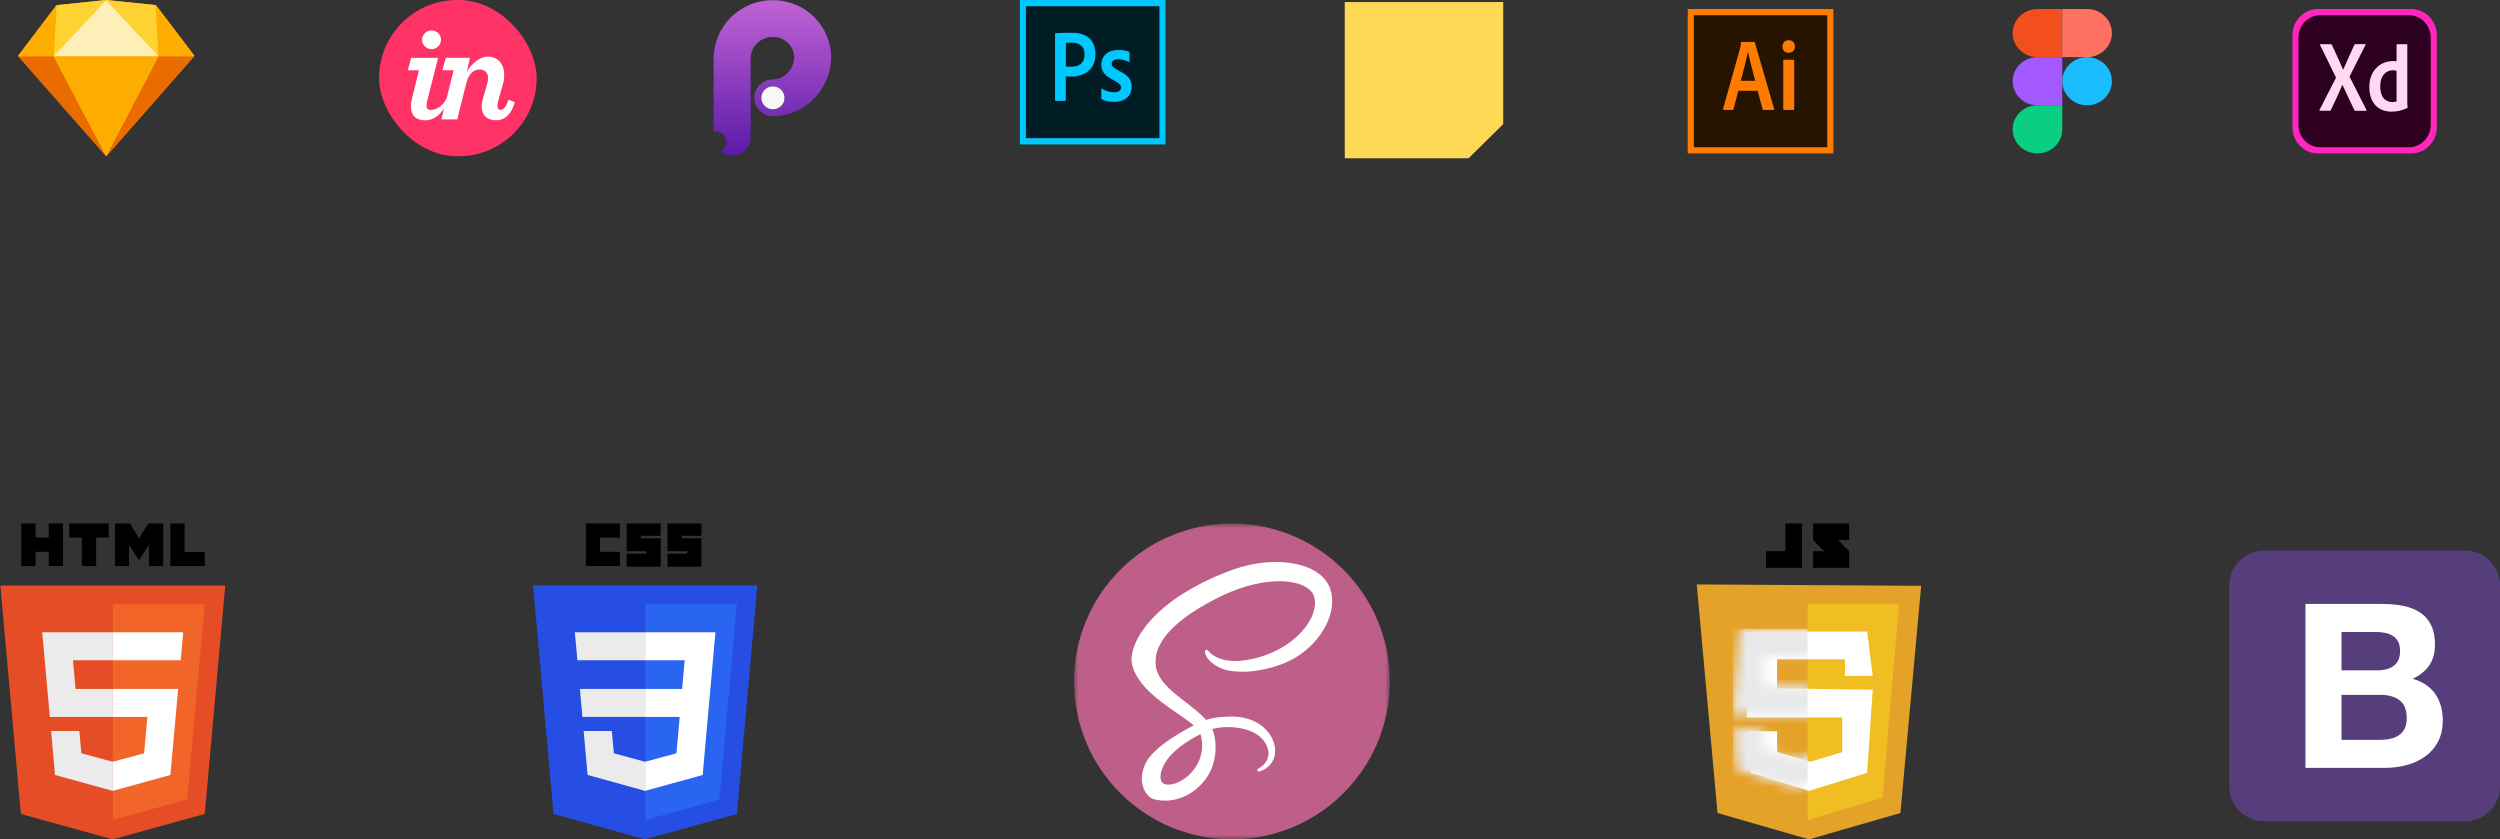 <?xml version="1.0" encoding="UTF-8"?>
<svg width="277px" height="93px" viewBox="0 0 277 93" version="1.1" xmlns="http://www.w3.org/2000/svg" xmlns:xlink="http://www.w3.org/1999/xlink">
    <rect x="0" y="0" width="277" height="93" fill="#333333" stroke="none"/>
    <!-- Generator: Sketch 52.6 (67491) - http://www.bohemiancoding.com/sketch -->
    <title>software-spritesheet</title>
    <desc>Created with Sketch.</desc>
    <defs>
        <polygon id="path-1" points="0.768 0 13.355 0 13.969 4.912 10.899 4.912 10.899 3.07 3.377 3.07 3.377 6.294 13.969 6.447 13.355 15.658 6.908 17.654 0.461 15.658 0.154 11.053 3.377 11.053 3.377 13.355 7.061 14.43 10.592 13.355 10.592 9.518 0 9.518"></polygon>
        <linearGradient x1="50%" y1="0%" x2="50%" y2="100%" id="linearGradient-3">
            <stop stop-color="#C063D5" offset="0%"></stop>
            <stop stop-color="#5A1AA9" offset="100%"></stop>
        </linearGradient>
        <polygon id="path-4" points="0.005 0.011 34.989 0.011 34.989 35 0.005 35"></polygon>
    </defs>
    <g id="Page-1" stroke="none" stroke-width="1" fill="none" fill-rule="evenodd">
        <g id="software-spritesheet">
            <g id="Adobe-XD-logo" transform="translate(254, 1)">
                <path d="M13.167,16 L2.833,16 C1.267,16 0,14.701 0,13.094 L0,2.906 C0,1.299 1.267,0 2.833,0 L13.167,0 C14.733,0 16,1.299 16,2.906 L16,13.094 C16,14.701 14.733,16 13.167,16 Z" id="Path" fill="#FF26BE"></path>
                <path d="M12.913,15.316 L3.087,15.316 C1.753,15.316 0.667,14.202 0.667,12.834 L0.667,3.166 C0.667,1.798 1.753,0.684 3.087,0.684 L12.907,0.684 C14.247,0.684 15.327,1.798 15.327,3.166 L15.327,12.827 C15.333,14.202 14.247,15.316 12.913,15.316 Z" id="Path" fill="#2E001F"></path>
                <path d="M6.327,7.487 L8.193,11.166 C8.227,11.221 8.207,11.275 8.153,11.275 L6.993,11.275 C6.92,11.275 6.887,11.255 6.853,11.186 C6.427,10.284 5.993,9.381 5.547,8.41 L5.533,8.41 C5.133,9.326 4.693,10.291 4.267,11.193 C4.233,11.248 4.2,11.268 4.147,11.268 L3.047,11.268 C2.98,11.268 2.973,11.214 3.007,11.173 L4.833,7.603 L3.067,3.993 C3.027,3.938 3.067,3.897 3.107,3.897 L4.253,3.897 C4.32,3.897 4.347,3.911 4.373,3.973 C4.793,4.875 5.22,5.805 5.62,6.715 L5.633,6.715 C6.02,5.812 6.447,4.875 6.86,3.979 C6.893,3.925 6.913,3.891 6.98,3.891 L8.053,3.891 C8.107,3.891 8.127,3.932 8.093,3.986 L6.327,7.487 Z M8.52,8.602 C8.52,7.009 9.553,5.764 11.193,5.764 C11.333,5.764 11.407,5.764 11.54,5.778 L11.54,3.966 C11.54,3.925 11.573,3.897 11.607,3.897 L12.66,3.897 C12.713,3.897 12.727,3.918 12.727,3.952 L12.727,10.229 C12.727,10.414 12.727,10.646 12.76,10.899 C12.76,10.94 12.747,10.954 12.707,10.974 C12.147,11.248 11.56,11.371 11,11.371 C9.553,11.378 8.52,10.462 8.52,8.602 Z M11.54,6.851 C11.447,6.81 11.313,6.783 11.153,6.783 C10.313,6.783 9.727,7.446 9.727,8.547 C9.727,9.805 10.327,10.311 11.08,10.311 C11.24,10.311 11.413,10.291 11.54,10.236 L11.54,6.851 Z" id="Shape" fill="#FFD9F2" fill-rule="nonzero"></path>
            </g>
            <g id="bootstrap-logo" transform="translate(247, 61)">
                <path d="M0,26.132 C0,28.268 1.732,30 3.868,30 L26.132,30 C28.268,30 30,28.268 30,26.132 L30,3.868 C30,1.732 28.268,0 26.132,0 L3.868,0 C1.732,0 0,1.732 0,3.868 L0,26.132 Z" id="Path" fill="#563D7C"></path>
                <path d="M12.44,13.27 L12.44,9.022 L16.18,9.022 C16.536,9.022 16.88,9.051 17.21,9.111 C17.541,9.17 17.834,9.276 18.088,9.429 C18.342,9.581 18.546,9.793 18.699,10.065 C18.851,10.336 18.928,10.684 18.928,11.108 C18.928,11.871 18.699,12.422 18.241,12.761 C17.783,13.1 17.198,13.27 16.485,13.27 L12.44,13.27 Z M8.446,5.918 L8.446,24.082 L17.248,24.082 C18.063,24.082 18.855,23.98 19.627,23.777 C20.399,23.573 21.086,23.259 21.688,22.835 C22.29,22.411 22.769,21.865 23.125,21.195 C23.481,20.525 23.659,19.732 23.659,18.816 C23.659,17.68 23.384,16.709 22.833,15.903 C22.281,15.098 21.446,14.534 20.327,14.211 C21.141,13.821 21.756,13.321 22.171,12.71 C22.587,12.1 22.794,11.337 22.794,10.421 C22.794,9.573 22.654,8.861 22.375,8.284 C22.095,7.707 21.7,7.245 21.192,6.897 C20.683,6.55 20.072,6.3 19.36,6.147 C18.648,5.994 17.859,5.918 16.994,5.918 L8.446,5.918 Z M12.44,20.978 L12.44,15.992 L16.791,15.992 C17.656,15.992 18.351,16.191 18.877,16.59 C19.402,16.989 19.665,17.654 19.665,18.587 C19.665,19.062 19.585,19.452 19.424,19.757 C19.262,20.063 19.046,20.304 18.775,20.482 C18.504,20.66 18.19,20.788 17.834,20.864 C17.477,20.94 17.104,20.978 16.714,20.978 L12.44,20.978 Z" id="Shape" fill="#FFFFFF" fill-rule="nonzero"></path>
            </g>
            <g id="css-logo" transform="translate(59, 58)">
                <polygon id="polygon2989" fill="#264DE4" points="12.476 35 2.33 32.189 0.068 6.878 24.913 6.878 22.65 32.185"></polygon>
                <polygon id="polygon2991" fill="#2965F1" points="20.712 30.573 22.646 8.948 12.491 8.948 12.491 32.848"></polygon>
                <polygon id="polygon2993" fill="#EBEBEB" points="5.252 18.335 5.531 21.439 12.491 21.439 12.491 18.335"></polygon>
                <polygon id="polygon2995" fill="#EBEBEB" points="4.692 12.052 4.974 15.156 12.491 15.156 12.491 12.052 12.48 12.052"></polygon>
                <polygon id="polygon2997" fill="#EBEBEB" points="12.491 26.397 12.477 26.401 9.013 25.467 8.792 22.992 7.109 22.992 5.67 22.992 6.105 27.866 12.477 29.631 12.491 29.627"></polygon>
                <polygon id="path2999" fill="#000000" points="5.916 0 9.683 0 9.683 1.572 7.491 1.572 7.491 3.145 9.683 3.145 9.683 4.717 5.916 4.717"></polygon>
                <polygon id="path3001" fill="#000000" points="10.436 0 14.203 0 14.203 1.367 12.011 1.367 12.011 1.641 14.203 1.641 14.203 4.785 10.436 4.785 10.436 3.35 12.628 3.35 12.628 3.076 10.436 3.076"></polygon>
                <polygon id="path3003" fill="#000000" points="14.957 0 18.724 0 18.724 1.367 16.532 1.367 16.532 1.641 18.724 1.641 18.724 4.785 14.957 4.785 14.957 3.35 17.148 3.35 17.148 3.076 14.957 3.076"></polygon>
                <polygon id="polygon3005" fill="#FFFFFF" points="19.71 18.335 20.272 12.052 12.48 12.052 12.48 15.156 16.863 15.156 16.58 18.335 12.48 18.335 12.48 21.439 16.31 21.439 15.949 25.465 12.48 26.4 12.48 29.629 18.856 27.866 18.903 27.341 19.634 19.169"></polygon>
            </g>
            <g id="figma-logo" transform="translate(223, 1)">
                <path d="M2.75,16 C4.268,16 5.5,14.805 5.5,13.333 L5.5,10.667 L2.75,10.667 C1.232,10.667 0,11.861 0,13.333 C0,14.805 1.232,16 2.75,16 Z" id="path0_fill" fill="#0ACF83"></path>
                <path d="M0,8 C0,6.528 1.232,5.333 2.75,5.333 L5.5,5.333 L5.5,10.667 L2.75,10.667 C1.232,10.667 0,9.472 0,8 Z" id="path1_fill" fill="#A259FF"></path>
                <path d="M0,2.667 C0,1.195 1.232,0 2.75,0 L5.5,0 L5.5,5.333 L2.75,5.333 C1.232,5.333 0,4.139 0,2.667 Z" id="path1_fill_1_" fill="#F24E1E"></path>
                <path d="M5.5,0 L8.25,0 C9.768,0 11,1.195 11,2.667 C11,4.139 9.768,5.333 8.25,5.333 L5.5,5.333 L5.5,0 Z" id="path2_fill" fill="#FF7262"></path>
                <path d="M11,8 C11,9.472 9.768,10.667 8.25,10.667 C6.732,10.667 5.5,9.472 5.5,8 C5.5,6.528 6.732,5.333 8.25,5.333 C9.768,5.333 11,6.528 11,8 Z" id="path3_fill" fill="#1ABCFE"></path>
            </g>
            <g id="html-logo" transform="translate(0, 58)">
                <polygon id="polygon3028" fill="#E44D26" points="24.957 6.878 22.687 32.185 12.485 35 2.311 32.189 0.043 6.878"></polygon>
                <polygon id="polygon3030" fill="#F16529" points="12.5 32.848 20.744 30.573 22.683 8.948 12.5 8.948"></polygon>
                <polygon id="polygon3032" fill="#EBEBEB" points="8.088 15.156 12.5 15.156 12.5 12.052 12.489 12.052 4.679 12.052 4.754 12.885 5.521 21.439 12.5 21.439 12.5 18.335 8.373 18.335"></polygon>
                <polygon id="polygon3034" fill="#EBEBEB" points="8.791 22.992 7.103 22.992 5.66 22.992 6.097 27.866 12.486 29.631 12.5 29.627 12.5 26.397 12.486 26.401 9.013 25.467"></polygon>
                <polygon id="path3036" fill="#000000" points="2.361 0 3.946 0 3.946 1.559 5.396 1.559 5.396 0 6.981 0 6.981 4.72 5.396 4.72 5.396 3.139 3.946 3.139 3.946 4.72 2.361 4.72 2.361 0"></polygon>
                <polygon id="path3038" fill="#000000" points="9.066 1.565 7.67 1.565 7.67 0 12.047 0 12.047 1.565 10.651 1.565 10.651 4.72 9.066 4.72 9.066 1.565"></polygon>
                <polygon id="path3040" fill="#000000" points="12.741 0 14.394 0 15.41 1.658 16.426 0 18.079 0 18.079 4.72 16.501 4.72 16.501 2.38 15.41 4.059 15.383 4.059 14.292 2.38 14.292 4.72 12.741 4.72"></polygon>
                <polygon id="path3042" fill="#000000" points="18.868 0 20.454 0 20.454 3.16 22.682 3.16 22.682 4.72 18.868 4.72"></polygon>
                <polygon id="polygon3044" fill="#FFFFFF" points="12.489 21.439 16.33 21.439 15.968 25.465 12.489 26.4 12.489 29.629 18.883 27.866 18.93 27.341 19.663 19.169 19.739 18.335 18.898 18.335 12.489 18.335"></polygon>
                <polygon id="polygon3046" fill="#FFFFFF" points="12.489 15.149 12.489 15.156 20.013 15.156 20.013 15.156 20.023 15.156 20.085 14.459 20.227 12.885 20.302 12.052 12.489 12.052 12.489 13.98"></polygon>
            </g>
            <g id="illustrator-logo" transform="translate(187, 1)">
                <polygon id="Path" fill="#261300" points="0.673 0.684 15.469 0.684 15.469 15.316 0.673 15.316"></polygon>
                <path d="M0,0 L0,16 L16.141,16 L16.141,0 L0,0 Z M0.673,0.684 L15.469,0.684 L15.469,15.316 L0.673,15.316 L0.673,0.684 Z" id="Shape" fill="#FF7C00" fill-rule="nonzero"></path>
                <path d="M5.602,9.06 L5.071,11.111 C5.058,11.166 5.037,11.179 4.97,11.179 L3.981,11.179 C3.914,11.179 3.901,11.159 3.914,11.077 L5.824,4.28 C5.858,4.157 5.878,4.048 5.891,3.713 C5.891,3.665 5.912,3.644 5.945,3.644 L7.358,3.644 C7.405,3.644 7.425,3.658 7.438,3.713 L9.577,11.091 C9.59,11.145 9.577,11.179 9.523,11.179 L8.407,11.179 C8.353,11.179 8.319,11.166 8.306,11.118 L7.748,9.06 L5.602,9.06 Z M7.472,7.952 C7.284,7.193 6.84,5.538 6.672,4.738 L6.658,4.738 C6.517,5.538 6.161,6.892 5.878,7.952 L7.472,7.952 Z M10.498,4.15 C10.498,3.713 10.801,3.453 11.184,3.453 C11.595,3.453 11.87,3.733 11.87,4.15 C11.87,4.602 11.581,4.848 11.171,4.848 C10.781,4.848 10.498,4.602 10.498,4.15 Z M10.579,5.703 C10.579,5.648 10.599,5.621 10.66,5.621 L11.716,5.621 C11.77,5.621 11.796,5.641 11.796,5.703 L11.796,11.097 C11.796,11.152 11.783,11.179 11.716,11.179 L10.673,11.179 C10.606,11.179 10.586,11.145 10.586,11.091 L10.586,5.703 L10.579,5.703 Z" id="Shape" fill="#FF7C00" fill-rule="nonzero"></path>
            </g>
            <g id="javascript-logo" transform="translate(188, 58)">
                <polygon id="Path" fill="#000000" points="9.825 0 11.667 0 11.667 4.912 7.675 4.912 7.675 3.07 9.825 3.07"></polygon>
                <polygon id="Path-2" fill="#000000" points="12.895 0 16.886 0 16.886 1.842 15.658 1.842 16.886 3.07 16.886 4.912 12.895 4.912 12.895 3.07 14.123 3.07 12.895 1.842"></polygon>
                <polygon id="Path-3" fill="#E5A229" points="0 6.754 24.868 6.908 22.566 32.083 12.434 35 2.303 32.083"></polygon>
                <polygon id="Path-4" fill="#F0BE22" points="12.281 8.904 22.412 8.904 20.57 30.395 12.281 32.851"></polygon>
                <g id="Rectangle" transform="translate(5.526, 11.974)">
                    <g id="Mask" fill="#FFFFFF">
                        <polygon id="path-1" points="0.768 0 13.355 0 13.969 4.912 10.899 4.912 10.899 3.07 3.377 3.07 3.377 6.294 13.969 6.447 13.355 15.658 6.908 17.654 0.461 15.658 0.154 11.053 3.377 11.053 3.377 13.355 7.061 14.43 10.592 13.355 10.592 9.518 0 9.518"></polygon>
                    </g>
                    <g id="Clipped">
                        <mask id="mask-2" fill="white">
                            <use xlink:href="#path-1"></use>
                        </mask>
                        <g id="path-1"></g>
                        <rect id="Rectangle" fill="#E9E9EA" mask="url(#mask-2)" x="-1.535" y="-0.307" width="8.289" height="19.649"></rect>
                    </g>
                </g>
            </g>
            <g id="photoshop-logo" transform="translate(113, 0)">
                <polygon id="Path" fill="#001D26" points="0.673 0.684 15.469 0.684 15.469 15.316 0.673 15.316"></polygon>
                <path d="M0,0 L0,16 L16.141,16 L16.141,0 L0,0 Z M0.673,0.684 L15.469,0.684 L15.469,15.316 L0.673,15.316 L0.673,0.684 Z M3.901,3.747 C3.901,3.699 3.995,3.665 4.049,3.665 C4.479,3.644 5.118,3.631 5.784,3.631 C7.647,3.631 8.373,4.67 8.373,6.003 C8.373,7.74 7.136,8.485 5.616,8.485 C5.36,8.485 5.273,8.472 5.091,8.472 L5.091,11.097 C5.091,11.152 5.071,11.179 5.01,11.179 L3.981,11.179 C3.928,11.179 3.901,11.159 3.901,11.097 L3.901,3.747 Z M5.098,7.378 C5.253,7.391 5.374,7.391 5.643,7.391 C6.43,7.391 7.169,7.111 7.169,6.024 C7.169,5.156 6.638,4.718 5.744,4.718 C5.475,4.718 5.219,4.732 5.098,4.738 L5.098,7.378 Z M10.882,6.564 C10.35,6.564 10.169,6.838 10.169,7.063 C10.169,7.309 10.29,7.48 11.003,7.856 C12.059,8.376 12.388,8.875 12.388,9.607 C12.388,10.701 11.568,11.289 10.458,11.289 C9.873,11.289 9.369,11.166 9.079,10.995 C9.032,10.974 9.026,10.94 9.026,10.885 L9.026,9.88 C9.026,9.812 9.059,9.791 9.106,9.826 C9.53,10.106 10.014,10.229 10.458,10.229 C10.989,10.229 11.211,10.003 11.211,9.696 C11.211,9.45 11.057,9.231 10.377,8.875 C9.422,8.41 9.026,7.938 9.026,7.152 C9.026,6.27 9.705,5.538 10.882,5.538 C11.46,5.538 11.864,5.627 12.086,5.73 C12.139,5.764 12.153,5.819 12.153,5.867 L12.153,6.803 C12.153,6.858 12.119,6.892 12.052,6.872 C11.756,6.68 11.319,6.564 10.882,6.564 Z" id="Shape" fill="#00C8FF" fill-rule="nonzero"></path>
            </g>
            <g id="principle-logo" transform="translate(79, 0)">
                <path d="M0.816,16.773 C1.208,16.585 1.478,16.187 1.478,15.726 C1.478,15.083 0.953,14.563 0.305,14.563 C0.225,14.563 0.146,14.571 0.07,14.586 L0.07,6.507 C0.07,2.926 2.992,0.023 6.597,0.023 L6.656,0.023 C10.276,0.023 13.165,2.951 13.093,6.547 L8.996,6.466 L8.999,6.352 L13.095,6.433 C13.025,9.965 10.102,12.876 6.626,12.876 C5.495,12.876 4.578,11.965 4.578,10.841 C4.578,9.716 5.495,8.805 6.626,8.805 C7.85,8.805 8.972,7.687 8.999,6.352 L13.095,6.433 L13.093,6.547 L8.996,6.466 C9.023,5.149 7.982,4.094 6.656,4.094 L6.597,4.094 C5.255,4.094 4.168,5.175 4.168,6.507 L4.168,15.202 C4.168,16.327 3.251,17.238 2.119,17.238 C1.624,17.238 1.17,17.064 0.816,16.773 Z" id="Combined-Shape" fill="url(#linearGradient-3)"></path>
                <g id="Oval-2-Copy" transform="translate(5, 9)">
                    <g id="path-2-link" fill="#000000">
                        <ellipse id="path-2" cx="1.641" cy="1.841" rx="1.291" ry="1.279"></ellipse>
                    </g>
                    <g id="path-2-link" fill="#F7F7F7">
                        <ellipse id="path-2" cx="1.641" cy="1.841" rx="1.291" ry="1.279"></ellipse>
                    </g>
                </g>
            </g>
            <g id="realtimeboard-logo" transform="translate(149, 0)" fill="#FFD855">
                <polygon id="Rectangle-Copy" points="0 0.231 17.556 0.231 17.556 13.752 13.716 17.538 0 17.538"></polygon>
            </g>
            <g id="sass-logo" transform="translate(119, 58)">
                <g id="Group-3">
                    <g id="Fill-1-Clipped">
                        <mask id="mask-5" fill="white">
                            <use xlink:href="#path-4"></use>
                        </mask>
                        <g id="path-1"></g>
                        <path d="M17.495,0.011 C27.157,0.011 34.989,7.844 34.989,17.506 C34.989,27.167 27.157,35 17.495,35 C7.833,35 0,27.167 0,17.506 C0,7.844 7.833,0.011 17.495,0.011" id="Fill-1" fill="#BE5F8A" mask="url(#mask-5)"></path>
                    </g>
                </g>
                <path d="M14.018,23.333 C14.272,24.275 14.244,25.152 13.982,25.948 C13.952,26.036 13.92,26.123 13.885,26.21 C13.85,26.296 13.812,26.381 13.772,26.465 C13.569,26.886 13.297,27.28 12.964,27.643 C11.947,28.752 10.527,29.171 9.918,28.818 C9.261,28.437 9.59,26.873 10.769,25.628 C12.036,24.287 13.861,23.426 13.861,23.426 L13.858,23.42 C13.91,23.392 13.964,23.363 14.018,23.333 Z M28.468,7.499 C27.676,4.392 22.524,3.37 17.648,5.103 C14.746,6.134 11.605,7.752 9.346,9.864 C6.661,12.376 6.232,14.563 6.409,15.476 C7.032,18.7 11.448,20.807 13.264,22.37 L13.264,22.38 C12.729,22.643 8.81,24.626 7.893,26.654 C6.925,28.793 8.047,30.328 8.79,30.534 C11.091,31.174 13.452,30.023 14.721,28.13 C15.945,26.304 15.843,23.945 15.311,22.772 C16.045,22.578 16.901,22.492 17.988,22.619 C21.057,22.977 21.659,24.893 21.544,25.695 C21.429,26.497 20.785,26.938 20.57,27.071 C20.355,27.204 20.289,27.25 20.307,27.349 C20.333,27.493 20.433,27.488 20.617,27.457 C20.869,27.414 22.228,26.805 22.286,25.324 C22.36,23.445 20.559,21.342 17.37,21.397 C16.057,21.42 15.231,21.545 14.634,21.767 C14.59,21.717 14.545,21.667 14.499,21.617 C12.527,19.514 8.883,18.026 9.037,15.198 C9.093,14.17 9.451,11.463 16.04,8.179 C21.439,5.489 25.76,6.229 26.507,7.87 C27.574,10.214 24.197,14.57 18.591,15.198 C16.455,15.437 15.331,14.61 15.051,14.301 C14.756,13.977 14.713,13.962 14.603,14.023 C14.423,14.122 14.537,14.409 14.603,14.58 C14.77,15.015 15.457,15.788 16.628,16.172 C17.658,16.51 20.166,16.696 23.198,15.523 C26.595,14.209 29.247,10.554 28.468,7.499 Z" id="Fill-4" fill="#FFFFFE" fill-rule="nonzero"></path>
            </g>
            <g id="sketch-logo" transform="translate(2, 0)">
                <polygon id="Path" fill="#FDB300" points="4.267 0.57 9.778 0 15.289 0.57 19.556 6.172 9.778 17.308 0 6.172"></polygon>
                <g id="Group" transform="translate(0, 6.231)">
                    <polygon id="Path" fill="#EA6C00" points="3.953 0 9.758 11.074 0 0"></polygon>
                    <polygon id="Path" fill="#EA6C00" transform="translate(14.637, 5.537) scale(-1, 1) translate(-14.637, -5.537) " points="13.711 0 19.516 11.074 9.758 0"></polygon>
                    <polygon id="Path" fill="#FDAD00" points="3.953 0 15.564 0 9.758 11.074"></polygon>
                </g>
                <g id="Group">
                    <polygon id="Path" fill="#FDD231" points="9.758 0 4.258 0.575 3.953 6.225"></polygon>
                    <polygon id="Path" fill="#FDD231" transform="translate(12.661, 3.112) scale(-1, 1) translate(-12.661, -3.112) " points="15.564 0 10.064 0.575 9.758 6.225"></polygon>
                    <polygon id="Path" fill="#FDAD00" transform="translate(17.387, 3.4) scale(-1, 1) translate(-17.387, -3.4) " points="15.258 6.225 19.516 0.575 19.211 6.225"></polygon>
                    <polygon id="Path" fill="#FDAD00" points="0 6.225 4.258 0.575 3.953 6.225"></polygon>
                    <polygon id="Path" fill="#FEEEB7" points="9.758 0 3.953 6.225 15.564 6.225"></polygon>
                </g>
            </g>
            <g id="invision-logo" transform="translate(42, 0)">
                <rect id="Rectangle" fill="#FF3366" x="0" y="0" width="17.46" height="17.308" rx="8.654"></rect>
                <path d="M5.835,5.446 C6.411,5.435 6.87,4.967 6.864,4.396 C6.858,3.826 6.388,3.367 5.813,3.369 C5.237,3.371 4.771,3.833 4.769,4.404 C4.77,4.682 4.883,4.949 5.083,5.145 C5.283,5.341 5.554,5.449 5.835,5.446 Z" id="Path" fill="#FFFFFF"></path>
                <path d="M3.623,11.024 C3.563,11.281 3.531,11.544 3.529,11.807 C3.529,12.725 4.031,13.334 5.098,13.334 C5.983,13.334 6.7,12.813 7.216,11.972 L6.901,13.227 L8.66,13.227 L9.664,9.235 C9.915,8.225 10.401,7.7 11.138,7.7 C11.719,7.7 12.08,8.058 12.08,8.648 C12.082,8.838 12.054,9.026 11.999,9.208 L11.481,11.042 C11.407,11.295 11.371,11.557 11.372,11.82 C11.372,12.691 11.889,13.328 12.972,13.328 C13.897,13.328 14.635,12.737 15.042,11.32 L14.352,11.056 C14.007,12.004 13.709,12.176 13.474,12.176 C13.238,12.176 13.113,12.021 13.113,11.71 C13.119,11.546 13.145,11.383 13.191,11.225 L13.693,9.438 C13.806,9.071 13.864,8.691 13.866,8.308 C13.866,6.971 13.05,6.273 12.062,6.273 C11.136,6.273 10.195,7.104 9.725,7.971 L10.07,6.408 L7.388,6.408 L7.011,7.785 L8.269,7.785 L7.496,10.852 C6.889,12.189 5.774,12.211 5.635,12.18 C5.405,12.129 5.258,12.041 5.258,11.746 C5.265,11.506 5.302,11.267 5.368,11.035 L6.541,6.409 L3.562,6.409 L3.185,7.785 L4.424,7.785 L3.623,11.024 Z" id="Path" fill="#FFFFFF"></path>
            </g>
        </g>
    </g>
</svg>
